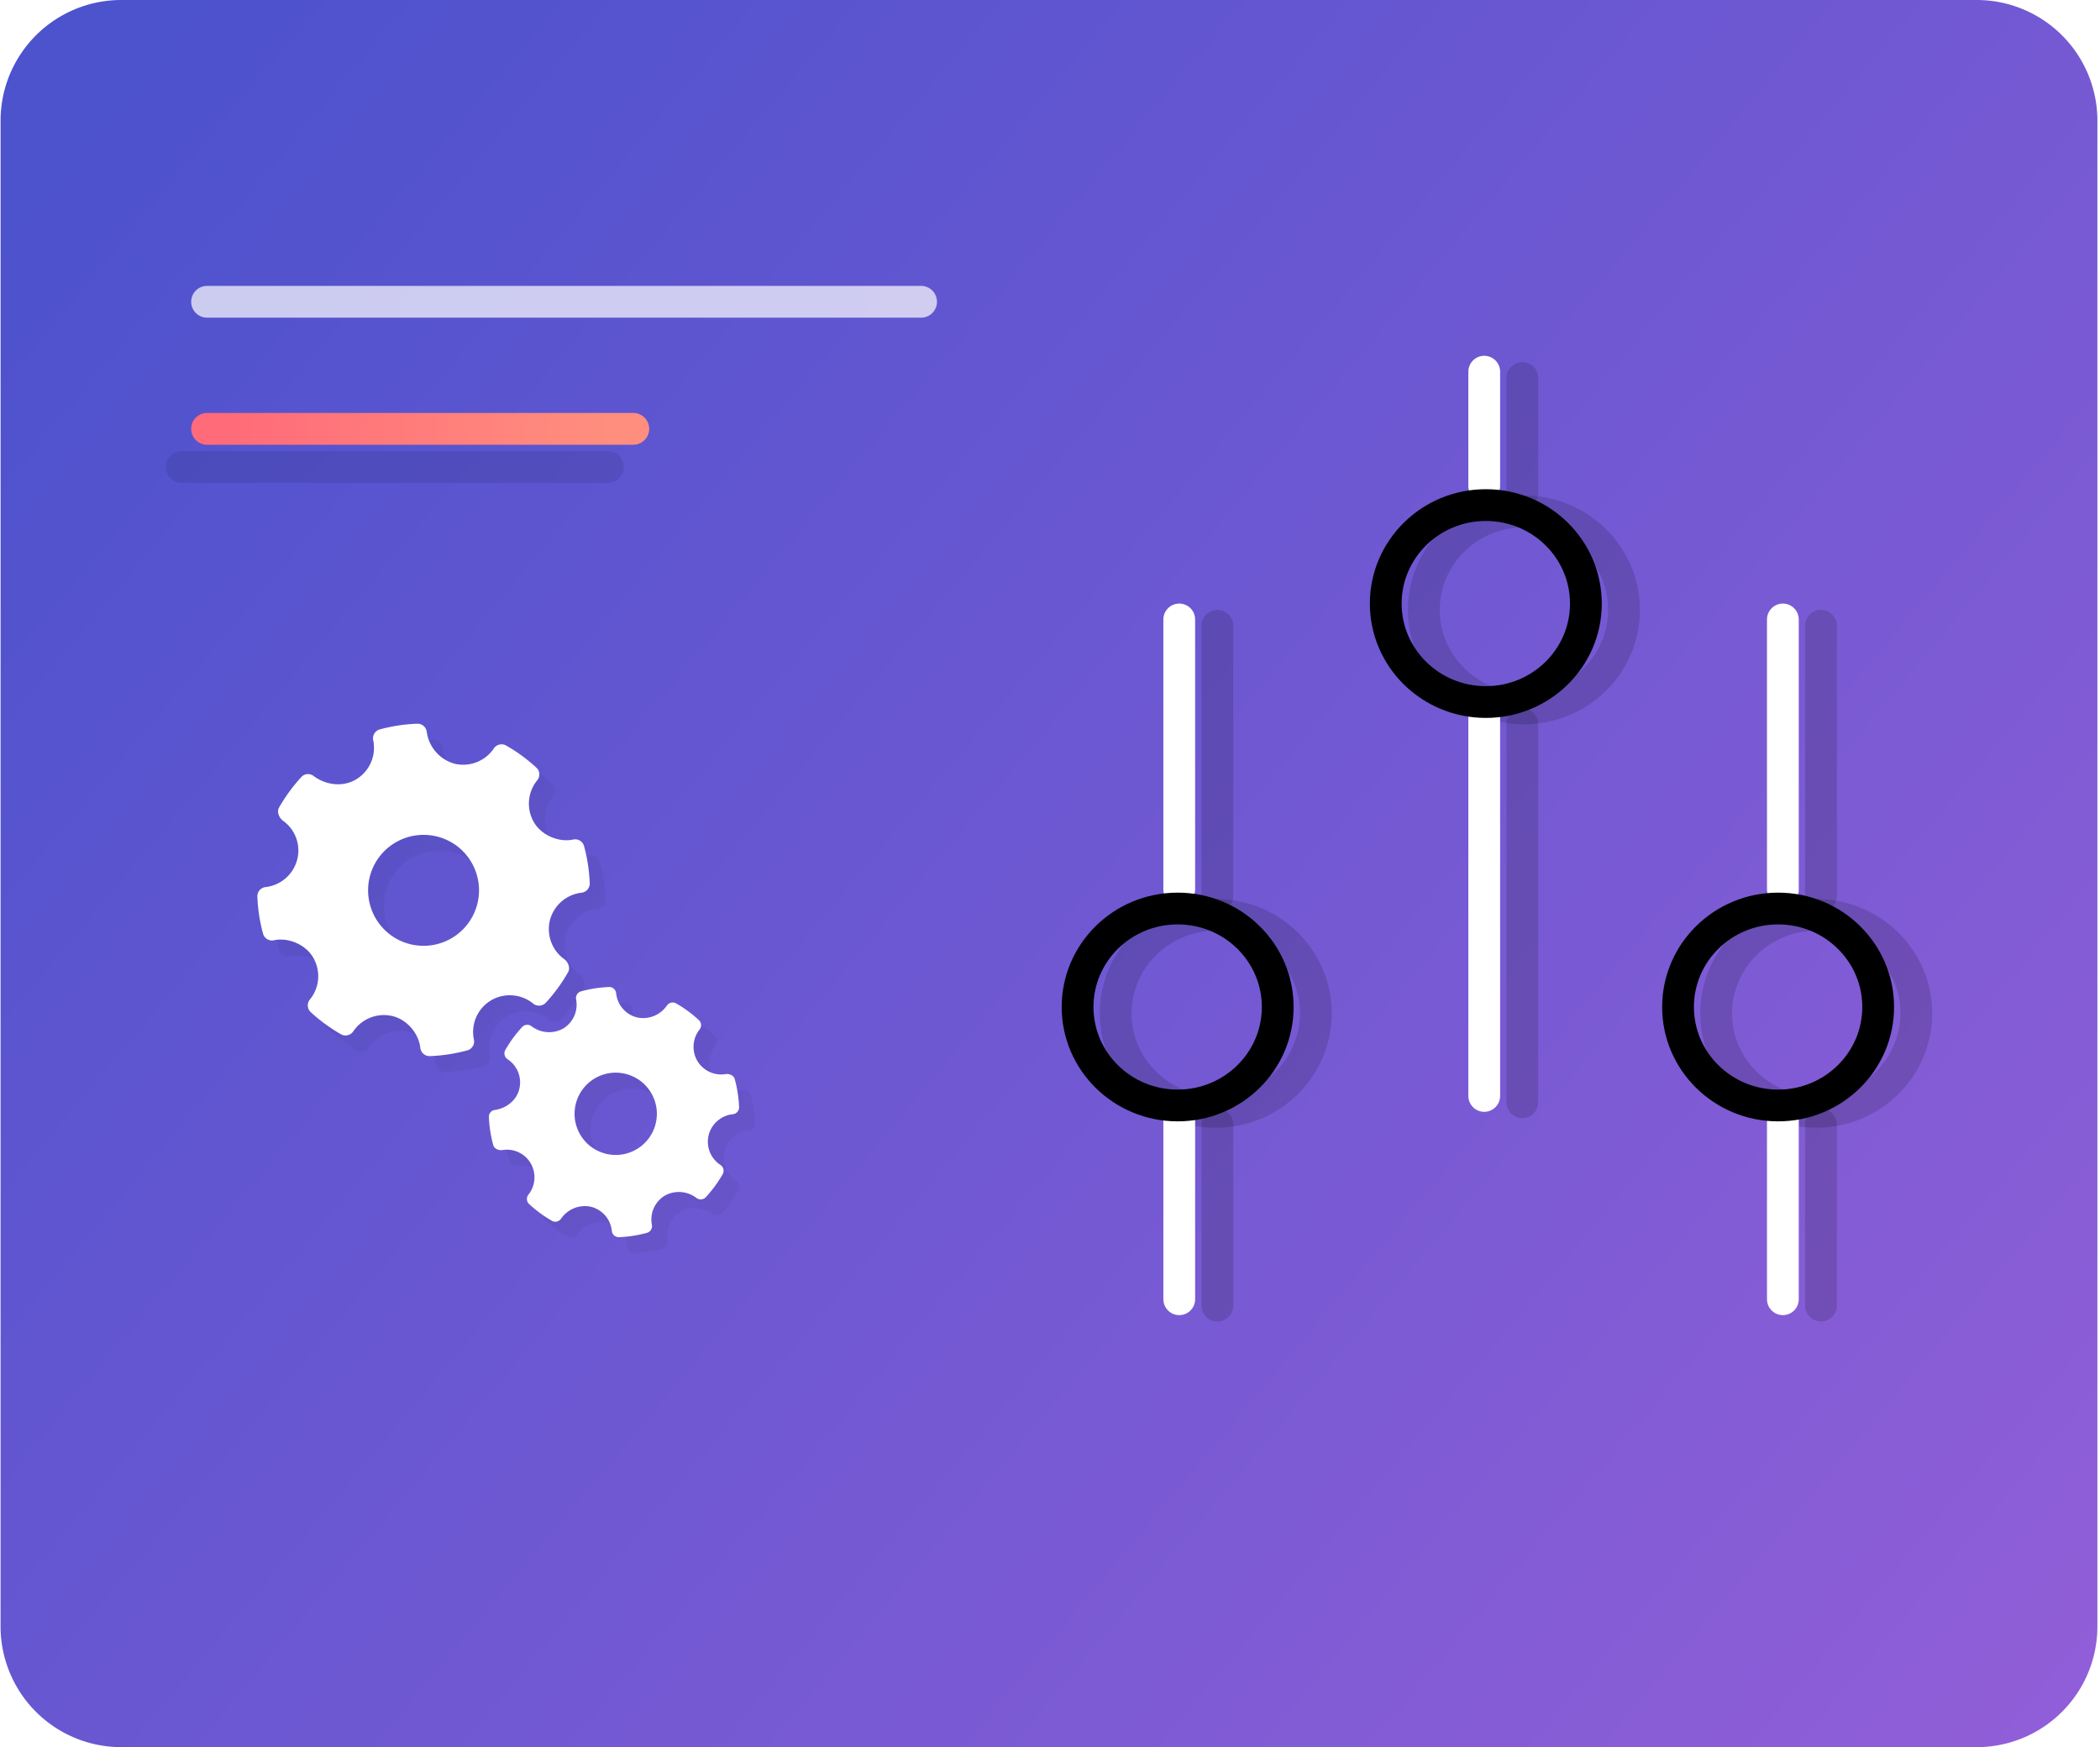 <svg xmlns="http://www.w3.org/2000/svg" xmlns:xlink="http://www.w3.org/1999/xlink" width="661" height="550" viewBox="0 0 661 550"><defs><path id="2lbza" d="M181.18 2087a5 5 0 0 1 5-5h134.16a5 5 0 0 1 0 10H186.18a5 5 0 0 1-5-5z"/><path id="2lbzb" d="M121.18 1990a38 38 0 0 1 38-38h584a38 38 0 0 1 38 38v474a38 38 0 0 1-38 38h-584a38 38 0 0 1-38-38z"/><path id="2lbzd" d="M181.18 2047a5 5 0 0 1 5-5h224.74a5 5 0 0 1 0 10H186.18a5 5 0 0 1-5-5z"/><path id="2lbzi" d="M504.18 2149v85"/><path id="2lbzk" d="M600.18 2071v36"/><path id="2lbzm" d="M600.18 2180v119"/><path id="2lbzo" d="M504.18 2306v57"/><path id="2lbzq" d="M694.18 2149v85"/><path id="2lbzs" d="M694.18 2306v57"/><path id="2lbzu" d="M472.18 2271c0-17.12 14.1-31 31.5-31s31.5 13.88 31.5 31c0 17.12-14.1 31-31.5 31s-31.5-13.88-31.5-31z"/><path id="2lbzw" d="M569.18 2144c0-17.12 14.1-31 31.5-31s31.5 13.88 31.5 31c0 17.12-14.1 31-31.5 31s-31.5-13.88-31.5-31z"/><path id="2lbzy" d="M661.18 2271c0-17.12 14.1-31 31.5-31s31.5 13.88 31.5 31c0 17.12-14.1 31-31.5 31s-31.5-13.88-31.5-31z"/><path id="2lbzz" d="M492.18 2147v85"/><path id="2lbzA" d="M588.18 2069v36"/><path id="2lbzB" d="M588.18 2178v119"/><path id="2lbzC" d="M492.18 2304v57"/><path id="2lbzD" d="M682.18 2147v85"/><path id="2lbzE" d="M682.18 2304v57"/><path id="2lbzF" d="M460.18 2269c0-17.12 14.1-31 31.5-31s31.5 13.88 31.5 31c0 17.12-14.1 31-31.5 31s-31.5-13.88-31.5-31z"/><path id="2lbzG" d="M557.18 2142c0-17.12 14.1-31 31.5-31s31.5 13.88 31.5 31c0 17.12-14.1 31-31.5 31s-31.5-13.88-31.5-31z"/><path id="2lbzH" d="M649.18 2269c0-17.12 14.1-31 31.5-31s31.5 13.88 31.5 31c0 17.12-14.1 31-31.5 31s-31.5-13.88-31.5-31z"/><path id="2lbzI" d="M249.05 2251.4a17.48 17.48 0 0 1-3.86-24.39 17.49 17.49 0 0 1 24.4-3.87 17.49 17.49 0 0 1 3.86 24.4 17.48 17.48 0 0 1-24.4 3.87zm55.78 11.62c.73-1.3 0-3.2-1.2-4.07a11.63 11.63 0 0 1-4.56-12.17 11.66 11.66 0 0 1 9.98-8.76 2.9 2.9 0 0 0 2.57-3 51.81 51.81 0 0 0-1.78-11.66 2.91 2.91 0 0 0-3.41-2.08c-4.56.97-9.85-1.29-12.29-5.3a11.63 11.63 0 0 1 .96-13.35 2.9 2.9 0 0 0-.28-3.99c-2.9-2.66-6.08-5-9.51-6.95-1.33-.75-3-.36-3.86.9a11.65 11.65 0 0 1-12.37 4.83 12.1 12.1 0 0 1-8.75-10 2.92 2.92 0 0 0-3-2.6 52 52 0 0 0-11.78 1.8c-1.48.4-2.4 1.9-2.08 3.4a11.6 11.6 0 0 1-5.31 12.29c-4 2.42-9.24 2.04-13.38-.97a2.85 2.85 0 0 0-3.96.3 52.45 52.45 0 0 0-7.01 9.62c-.74 1.3.05 3.22 1.26 4.1a11.48 11.48 0 0 1 4.5 12.14 11.64 11.64 0 0 1-9.98 8.75 2.91 2.91 0 0 0-2.58 3 52 52 0 0 0 1.78 11.65c.4 1.5 1.9 2.4 3.4 2.1 4.58-.97 9.87 1.29 12.3 5.29a11.61 11.61 0 0 1-.95 13.36 2.9 2.9 0 0 0 .28 3.98 52.05 52.05 0 0 0 9.5 6.95c1.34.76 3.01.36 3.87-.9a11.64 11.64 0 0 1 12.36-4.82c4.52 1.1 8.24 5.4 8.75 10a2.93 2.93 0 0 0 3 2.6c3.98-.15 7.94-.76 11.78-1.8a2.9 2.9 0 0 0 2.09-3.4 11.6 11.6 0 0 1 5.3-12.3 11.72 11.72 0 0 1 12.84.56l.51.4c1.15.97 2.94.85 4-.28a52.4 52.4 0 0 0 7-9.62z"/><path id="2lbzJ" d="M321.83 2320.42a12.97 12.97 0 0 1-14.82-10.77 12.97 12.97 0 0 1 10.77-14.82 12.97 12.97 0 0 1 14.82 10.77 12.97 12.97 0 0 1-10.77 14.82zm35.42-23.78c-.3-1.08-1.7-1.7-2.8-1.52a8.75 8.75 0 0 1-8.9-4.06 8.78 8.78 0 0 1 .65-9.97c.71-.9.61-2.2-.23-2.97a39 39 0 0 0-7.15-5.25 2.2 2.2 0 0 0-2.92.7 9.08 9.08 0 0 1-9.36 3.72 8.75 8.75 0 0 1-6.6-7.61 2.19 2.19 0 0 0-2.27-1.97c-2.96.12-5.9.58-8.76 1.36a2.2 2.2 0 0 0-1.57 2.53 8.77 8.77 0 0 1-4.02 9.15 9.1 9.1 0 0 1-9.98-.67 2.2 2.2 0 0 0-2.98.22 39.14 39.14 0 0 0-5.3 7.22 2.2 2.2 0 0 0 .7 2.92 8.73 8.73 0 0 1 3.7 9.37c-.83 3.41-3.82 6-7.63 6.6a2.14 2.14 0 0 0-1.94 2.27c.12 2.98.59 5.96 1.38 8.85.3 1.08 1.74 1.69 2.86 1.51a8.64 8.64 0 0 1 8.85 4.07 8.76 8.76 0 0 1-.65 9.96c-.71.9-.62 2.2.23 2.97a39.13 39.13 0 0 0 7.14 5.26c1 .58 2.29.27 2.93-.7a9.07 9.07 0 0 1 9.35-3.72 8.74 8.74 0 0 1 6.6 7.6 2.19 2.19 0 0 0 2.28 1.98 39.17 39.17 0 0 0 8.76-1.36 2.2 2.2 0 0 0 1.57-2.54 8.76 8.76 0 0 1 4.01-9.14 9.1 9.1 0 0 1 9.99.67c.9.71 2.19.61 2.97-.22a39.23 39.23 0 0 0 5.31-7.23c.58-1 .27-2.28-.7-2.92a8.73 8.73 0 0 1-3.72-9.36c.83-3.37 3.69-6 7.13-6.54l.48-.06a2.2 2.2 0 0 0 1.98-2.27 39.44 39.44 0 0 0-1.39-8.85z"/><path id="2lbzK" d="M244.05 2246.4a17.48 17.48 0 0 1-3.86-24.39 17.49 17.49 0 0 1 24.4-3.87 17.49 17.49 0 0 1 3.86 24.4 17.48 17.48 0 0 1-24.4 3.87zm55.78 11.62c.73-1.3 0-3.2-1.2-4.07a11.63 11.63 0 0 1-4.56-12.17 11.66 11.66 0 0 1 9.98-8.76 2.9 2.9 0 0 0 2.57-3 51.81 51.81 0 0 0-1.78-11.66 2.91 2.91 0 0 0-3.41-2.08c-4.56.97-9.85-1.29-12.29-5.3a11.63 11.63 0 0 1 .96-13.35 2.9 2.9 0 0 0-.28-3.99c-2.9-2.66-6.08-5-9.51-6.95-1.33-.75-3-.36-3.86.9a11.65 11.65 0 0 1-12.37 4.83 12.1 12.1 0 0 1-8.75-10 2.92 2.92 0 0 0-3-2.6 52 52 0 0 0-11.78 1.8c-1.48.4-2.4 1.9-2.08 3.4a11.6 11.6 0 0 1-5.31 12.29c-4 2.42-9.24 2.04-13.38-.97a2.85 2.85 0 0 0-3.96.3 52.45 52.45 0 0 0-7.01 9.62c-.74 1.3.05 3.22 1.26 4.1a11.48 11.48 0 0 1 4.5 12.14 11.64 11.64 0 0 1-9.98 8.75 2.91 2.91 0 0 0-2.58 3 52 52 0 0 0 1.78 11.65c.4 1.5 1.9 2.4 3.4 2.1 4.58-.97 9.87 1.29 12.3 5.29a11.61 11.61 0 0 1-.95 13.36 2.9 2.9 0 0 0 .28 3.98 52.05 52.05 0 0 0 9.5 6.95c1.34.76 3.01.36 3.87-.9a11.64 11.64 0 0 1 12.36-4.82c4.52 1.1 8.24 5.4 8.75 10a2.93 2.93 0 0 0 3 2.6c3.98-.15 7.94-.76 11.78-1.8a2.9 2.9 0 0 0 2.09-3.4 11.6 11.6 0 0 1 5.3-12.3 11.72 11.72 0 0 1 12.84.56l.51.4c1.15.97 2.94.85 4-.28a52.4 52.4 0 0 0 7-9.62z"/><path id="2lbzL" d="M316.83 2315.42a12.97 12.97 0 0 1-14.82-10.77 12.97 12.97 0 0 1 10.77-14.82 12.97 12.97 0 0 1 14.82 10.77 12.97 12.97 0 0 1-10.77 14.82zm35.42-23.78c-.3-1.08-1.7-1.7-2.8-1.52a8.75 8.75 0 0 1-8.9-4.06 8.78 8.78 0 0 1 .65-9.97c.71-.9.61-2.2-.23-2.97a39 39 0 0 0-7.15-5.25 2.2 2.2 0 0 0-2.92.7 9.08 9.08 0 0 1-9.36 3.72 8.75 8.75 0 0 1-6.6-7.61 2.19 2.19 0 0 0-2.27-1.97c-2.96.12-5.9.58-8.76 1.36a2.2 2.2 0 0 0-1.57 2.53 8.77 8.77 0 0 1-4.02 9.15 9.1 9.1 0 0 1-9.98-.67 2.2 2.2 0 0 0-2.98.22 39.14 39.14 0 0 0-5.3 7.22 2.2 2.2 0 0 0 .7 2.92 8.73 8.73 0 0 1 3.7 9.37c-.83 3.41-3.82 6-7.63 6.6a2.14 2.14 0 0 0-1.94 2.27c.12 2.98.59 5.96 1.38 8.85.3 1.08 1.74 1.69 2.86 1.51a8.64 8.64 0 0 1 8.85 4.07 8.76 8.76 0 0 1-.65 9.96c-.71.9-.62 2.2.23 2.97a39.13 39.13 0 0 0 7.14 5.26c1 .58 2.29.27 2.93-.7a9.07 9.07 0 0 1 9.35-3.72 8.74 8.74 0 0 1 6.6 7.6 2.19 2.19 0 0 0 2.28 1.98 39.17 39.17 0 0 0 8.76-1.36 2.2 2.2 0 0 0 1.57-2.54 8.76 8.76 0 0 1 4.01-9.14 9.1 9.1 0 0 1 9.99.67c.9.71 2.19.61 2.97-.22a39.23 39.23 0 0 0 5.31-7.23c.58-1 .27-2.28-.7-2.92a8.73 8.73 0 0 1-3.72-9.36c.83-3.37 3.69-6 7.13-6.54l.48-.06a2.2 2.2 0 0 0 1.98-2.27 39.44 39.44 0 0 0-1.39-8.85z"/><linearGradient id="2lbzc" x1="155.54" x2="845.2" y1="1983.4" y2="2561.12" gradientUnits="userSpaceOnUse"><stop offset="0" stop-color="#4d52cd"/><stop offset="1" stop-color="#9960d9"/></linearGradient><mask id="2lbzf" width="2" height="2" x="-1" y="-1"><path fill="#fff" d="M181 2082h145v10H181z"/><use xlink:href="#2lbza"/></mask><filter id="2lbze" width="237" height="106" x="131" y="2040" filterUnits="userSpaceOnUse"><feOffset dx="-8" dy="12" in="SourceGraphic" result="FeOffset1641Out"/><feGaussianBlur in="FeOffset1641Out" result="FeGaussianBlur1642Out" stdDeviation="12.8 12.8"/></filter><linearGradient id="2lbzg" x1="312.15" x2="191.6" y1="2092" y2="2084.15" gradientUnits="userSpaceOnUse"><stop offset="0" stop-color="#ff8e7e"/><stop offset="1" stop-color="#ff6b79"/></linearGradient><filter id="2lbzh" width="540%" height="144%" x="-210%" y="-12%" filterUnits="objectBoundingBox"><feGaussianBlur in="SourceGraphic" result="FeGaussianBlur1655Out" stdDeviation="1 1"/></filter><filter id="2lbzj" width="540%" height="152%" x="-210%" y="-16%" filterUnits="objectBoundingBox"><feGaussianBlur in="SourceGraphic" result="FeGaussianBlur1662Out" stdDeviation="1 1"/></filter><filter id="2lbzl" width="540%" height="144%" x="-210%" y="-12%" filterUnits="objectBoundingBox"><feGaussianBlur in="SourceGraphic" result="FeGaussianBlur1669Out" stdDeviation="1 1"/></filter><filter id="2lbzn" width="540%" height="148%" x="-210%" y="-14%" filterUnits="objectBoundingBox"><feGaussianBlur in="SourceGraphic" result="FeGaussianBlur1676Out" stdDeviation="1 1"/></filter><filter id="2lbzp" width="540%" height="144%" x="-210%" y="-12%" filterUnits="objectBoundingBox"><feGaussianBlur in="SourceGraphic" result="FeGaussianBlur1683Out" stdDeviation="1 1"/></filter><filter id="2lbzr" width="540%" height="148%" x="-210%" y="-14%" filterUnits="objectBoundingBox"><feGaussianBlur in="SourceGraphic" result="FeGaussianBlur1690Out" stdDeviation="1 1"/></filter><filter id="2lbzt" width="148%" height="148%" x="-14%" y="-14%" filterUnits="objectBoundingBox"><feGaussianBlur in="SourceGraphic" result="FeGaussianBlur1697Out" stdDeviation="1 1"/></filter><filter id="2lbzv" width="148%" height="148%" x="-14%" y="-14%" filterUnits="objectBoundingBox"><feGaussianBlur in="SourceGraphic" result="FeGaussianBlur1704Out" stdDeviation="1 1"/></filter><filter id="2lbzx" width="148%" height="148%" x="-14%" y="-14%" filterUnits="objectBoundingBox"><feGaussianBlur in="SourceGraphic" result="FeGaussianBlur1711Out" stdDeviation="1 1"/></filter></defs><g><g transform="translate(-121 -1952)"><g><use fill="url(#2lbzc)" xlink:href="#2lbzb"/></g><g opacity=".7"><use fill="#fff" xlink:href="#2lbzd"/></g><g><g filter="url(#2lbze)"><use fill="none" stroke-opacity=".13" stroke-width="0" mask="url(&quot;#2lbzf&quot;)" xlink:href="#2lbza"/><use fill="#151948" fill-opacity=".13" xlink:href="#2lbza"/></g><use fill="url(#2lbzg)" xlink:href="#2lbza"/></g><g><g filter="url(#2lbzh)" opacity=".15"><use fill="#fff" fill-opacity="0" stroke="#000" stroke-linecap="round" stroke-miterlimit="50" stroke-width="10" xlink:href="#2lbzi"/></g><g filter="url(#2lbzj)" opacity=".15"><use fill="#fff" fill-opacity="0" stroke="#000" stroke-linecap="round" stroke-miterlimit="50" stroke-width="10" xlink:href="#2lbzk"/></g><g filter="url(#2lbzl)" opacity=".15"><use fill="#fff" fill-opacity="0" stroke="#000" stroke-linecap="round" stroke-miterlimit="50" stroke-width="10" xlink:href="#2lbzm"/></g><g filter="url(#2lbzn)" opacity=".15"><use fill="#fff" fill-opacity="0" stroke="#000" stroke-linecap="round" stroke-miterlimit="50" stroke-width="10" xlink:href="#2lbzo"/></g><g filter="url(#2lbzp)" opacity=".15"><use fill="#fff" fill-opacity="0" stroke="#000" stroke-linecap="round" stroke-miterlimit="50" stroke-width="10" xlink:href="#2lbzq"/></g><g filter="url(#2lbzr)" opacity=".15"><use fill="#fff" fill-opacity="0" stroke="#000" stroke-linecap="round" stroke-miterlimit="50" stroke-width="10" xlink:href="#2lbzs"/></g><g filter="url(#2lbzt)" opacity=".15"><use fill="#fff" fill-opacity="0" stroke="#000" stroke-miterlimit="50" stroke-width="10" xlink:href="#2lbzu"/></g><g filter="url(#2lbzv)" opacity=".15"><use fill="#fff" fill-opacity="0" stroke="#000" stroke-miterlimit="50" stroke-width="10" xlink:href="#2lbzw"/></g><g filter="url(#2lbzx)" opacity=".15"><use fill="#fff" fill-opacity="0" stroke="#000" stroke-miterlimit="50" stroke-width="10" xlink:href="#2lbzy"/></g></g><g><g><use fill="#fff" fill-opacity="0" stroke="#fff" stroke-linecap="round" stroke-miterlimit="50" stroke-width="10" xlink:href="#2lbzz"/></g><g><use fill="#fff" fill-opacity="0" stroke="#fff" stroke-linecap="round" stroke-miterlimit="50" stroke-width="10" xlink:href="#2lbzA"/></g><g><use fill="#fff" fill-opacity="0" stroke="#fff" stroke-linecap="round" stroke-miterlimit="50" stroke-width="10" xlink:href="#2lbzB"/></g><g><use fill="#fff" fill-opacity="0" stroke="#fff" stroke-linecap="round" stroke-miterlimit="50" stroke-width="10" xlink:href="#2lbzC"/></g><g><use fill="#fff" fill-opacity="0" stroke="#fff" stroke-linecap="round" stroke-miterlimit="50" stroke-width="10" xlink:href="#2lbzD"/></g><g><use fill="#fff" fill-opacity="0" stroke="#fff" stroke-linecap="round" stroke-miterlimit="50" stroke-width="10" xlink:href="#2lbzE"/></g><g><use fill="#fff" fill-opacity="0" stroke="#000" stroke-miterlimit="50" stroke-width="10" xlink:href="#2lbzF"/></g><g><use fill="#fff" fill-opacity="0" stroke="#000" stroke-miterlimit="50" stroke-width="10" xlink:href="#2lbzG"/></g><g><use fill="#fff" fill-opacity="0" stroke="#000" stroke-miterlimit="50" stroke-width="10" xlink:href="#2lbzH"/></g></g><g opacity=".05"><use xlink:href="#2lbzI"/></g><g opacity=".05"><use xlink:href="#2lbzJ"/></g><g><use fill="#fff" xlink:href="#2lbzK"/></g><g><use fill="#fff" xlink:href="#2lbzL"/></g></g></g></svg>